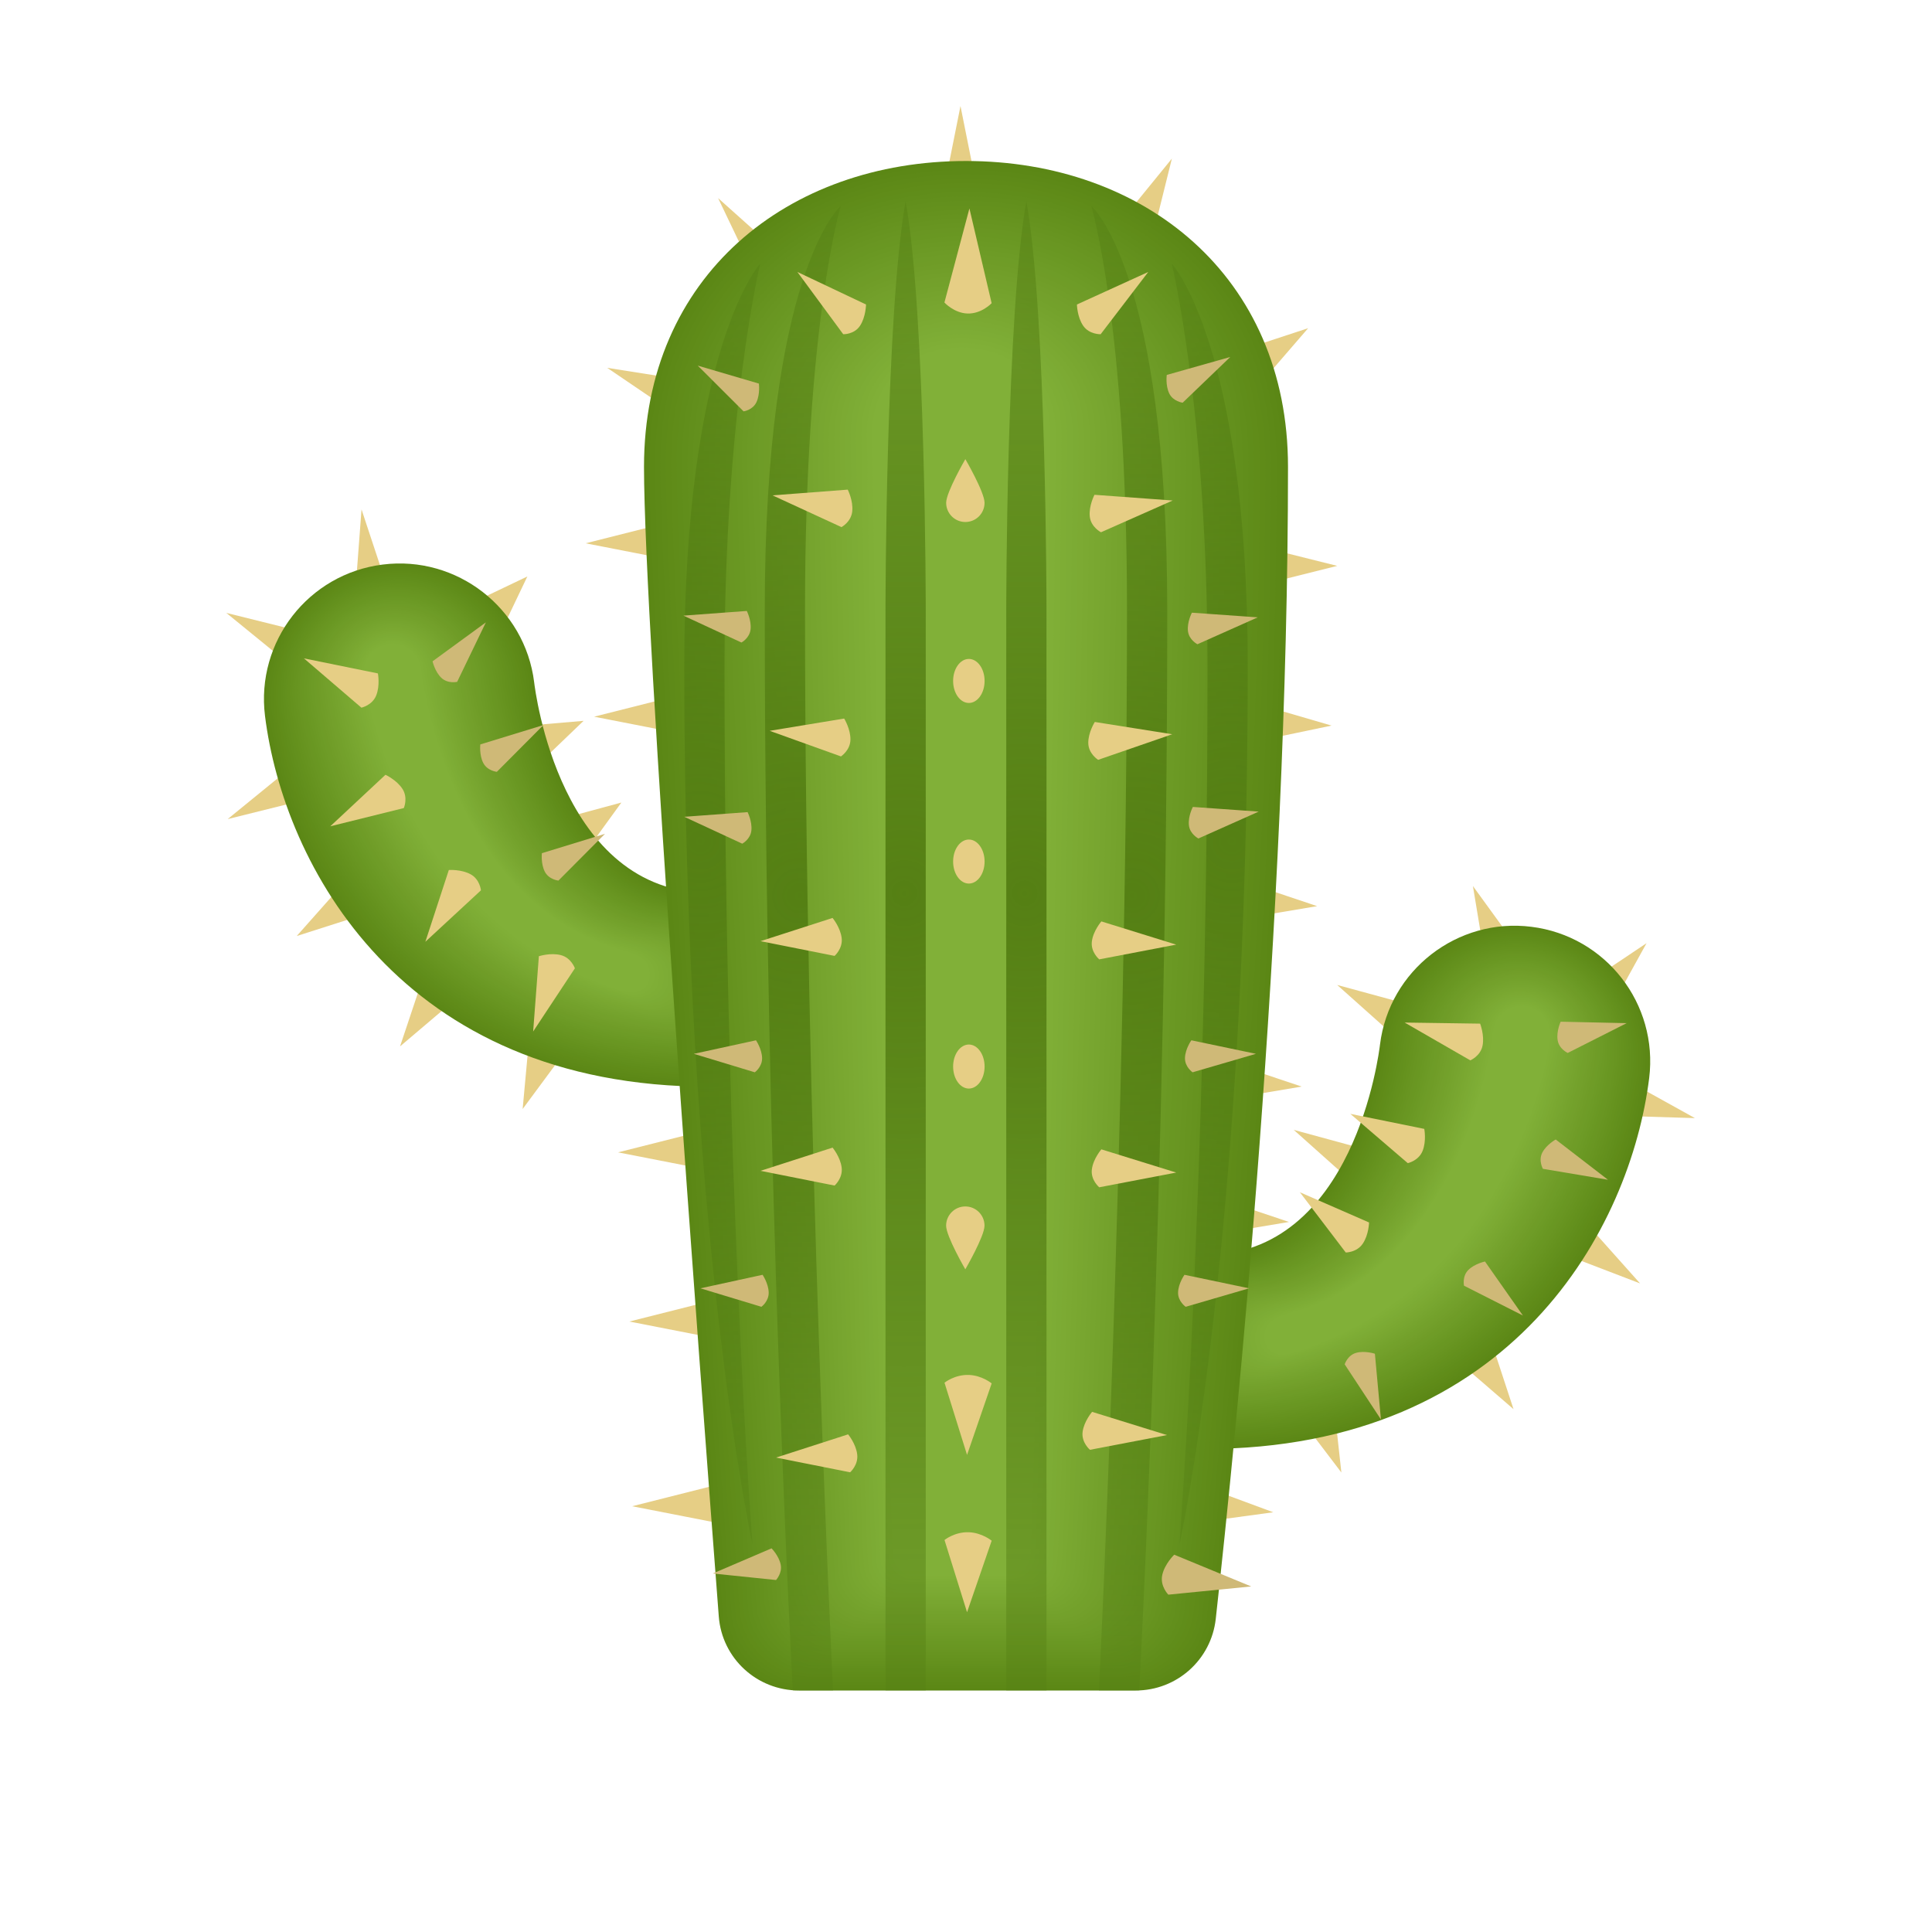 <svg xmlns="http://www.w3.org/2000/svg" viewBox="0 0 48 48"><polygon fill="#e6ce85" points="19.818,9.055 17.841,4.922 21.256,7.977"/><polygon fill="#e6ce85" points="7.335,16.623 5.622,15.227 7.766,15.76"/><polygon fill="#e6ce85" points="8.793,15.172 8.982,12.656 9.775,15.051"/><polygon fill="#e6ce85" points="22.965,7.127 23.863,2.634 24.762,7.127"/><polygon fill="#e6ce85" points="26.513,7.134 29.115,3.941 28.122,7.937"/><polygon fill="#e6ce85" points="29.305,9.204 32.5,8.154 30.302,10.699"/><polygon fill="#e6ce85" points="18.494,11.452 15.086,9.139 19.154,9.779"/><polygon fill="#e6ce85" points="18.592,14.287 14.55,13.498 18.543,12.49"/><polygon fill="#e6ce85" points="18.802,18.596 14.76,17.806 18.753,16.798"/><polygon fill="#e6ce85" points="19.398,29.42 15.355,28.63 19.348,27.622"/><polygon fill="#e6ce85" points="19.678,33.623 15.636,32.833 19.628,31.826"/><polygon fill="#e6ce85" points="19.748,38.212 15.706,37.422 19.698,36.414"/><polygon fill="#e6ce85" points="7.615,19.863 5.657,20.35 7.221,19.075"/><polygon fill="#e6ce85" points="9.241,22.658 7.372,23.255 8.657,21.807"/><polygon fill="#e6ce85" points="11.518,24.657 9.939,25.997 10.59,24.049"/><polygon fill="#e6ce85" points="14.216,25.888 12.985,27.553 13.173,25.508"/><polygon fill="#e6ce85" points="29.628,13.161 33.223,14.059 29.628,14.958"/><polygon fill="#e6ce85" points="11.186,15.237 13.102,14.322 12.187,16.238"/><polygon fill="#e6ce85" points="12.384,18.09 14.499,17.909 12.968,19.379"/><polygon fill="#e6ce85" points="13.388,20.493 15.438,19.939 14.192,21.658"/><polygon fill="#e6ce85" points="39.2,24.576 40.908,23.433 39.914,25.231"/><polygon fill="#e6ce85" points="40.016,26.618 42.11,27.779 39.716,27.707"/><polygon fill="#e6ce85" points="29.525,16.989 33.082,18.027 29.455,18.785"/><polygon fill="#e6ce85" points="29.211,21.334 32.724,22.513 29.07,23.126"/><polygon fill="#e6ce85" points="28.826,25.818 32.339,26.996 28.685,27.61"/><polygon fill="#e6ce85" points="28.511,29.181 32.024,30.359 28.37,30.972"/><polygon fill="#e6ce85" points="29.553,36.801 31.634,37.572 29.435,37.871"/><polygon fill="#e6ce85" points="39.154,30.101 40.747,31.886 38.514,31.03"/><polygon fill="#e6ce85" points="36.937,24.076 36.594,22.013 37.822,23.705"/><polygon fill="#e6ce85" points="35.002,26.06 33.222,24.471 35.525,25.098"/><polygon fill="#e6ce85" points="33.693,29.456 32.142,28.071 34.149,28.618"/><polygon fill="#e6ce85" points="36.991,33.147 37.603,35.01 36.12,33.729"/><polygon fill="#e6ce85" points="33.113,34.635 33.326,36.584 32.14,35.023"/><path fill="#5b8715" d="M29.927,35.999c-1.862,0-3.37-0.064-3.37-1.926c0-1.862,1.508-2.889,3.37-2.889 c3.723,0,4.335-5.038,4.359-5.234c0.229-1.847,1.924-3.156,3.761-2.924c1.847,0.229,3.156,1.914,2.926,3.761 C40.513,30.474,37.611,35.999,29.927,35.999z"/><path fill="#5c8816" d="M29.98,35.943c-1.827,0.003-3.307-0.062-3.307-1.89s1.48-2.826,3.307-2.835 c3.737-0.017,4.35-5.083,4.374-5.276c0.225-1.812,1.888-3.097,3.691-2.87c1.812,0.225,3.097,1.878,2.871,3.691 C40.464,30.381,37.607,35.904,29.98,35.943z"/><path fill="#5d8917" d="M30.032,35.886c-1.792,0.012-3.244-0.061-3.244-1.854s1.452-2.764,3.244-2.78 c3.751-0.035,4.365-5.128,4.388-5.317c0.221-1.778,1.852-3.038,3.62-2.815c1.778,0.221,3.038,1.842,2.817,3.62 C40.414,30.288,37.602,35.835,30.032,35.886z"/><path fill="#5e8a18" d="M30.084,35.829c-1.756,0.018-3.181-0.06-3.181-1.818c0-1.758,1.424-2.702,3.181-2.726 c3.765-0.052,4.38-5.174,4.402-5.359c0.216-1.743,1.816-2.979,3.55-2.76c1.743,0.216,2.979,1.807,2.762,3.55 C40.364,30.196,37.598,35.753,30.084,35.829z"/><path fill="#5f8b18" d="M30.137,35.772c-1.721,0.024-3.117-0.059-3.117-1.781c0-1.723,1.397-2.64,3.117-2.672 c3.78-0.07,4.395-5.219,4.417-5.401c0.212-1.708,1.78-2.92,3.479-2.705c1.708,0.212,2.92,1.771,2.707,3.479 C40.314,30.103,37.594,35.67,30.137,35.772z"/><path fill="#608c19" d="M30.189,35.716c-1.685,0.029-3.054-0.058-3.054-1.745c0-1.688,1.369-2.579,3.054-2.618 c3.794-0.087,4.41-5.264,4.431-5.442c0.208-1.674,1.744-2.861,3.409-2.65c1.674,0.208,2.861,1.735,2.652,3.409 C40.264,30.01,37.59,35.588,30.189,35.716z"/><path fill="#608d1a" d="M30.242,35.659c-1.65,0.035-2.991-0.056-2.991-1.709s1.341-2.518,2.991-2.564 c3.809-0.105,4.424-5.309,4.446-5.484c0.203-1.639,1.707-2.801,3.338-2.595c1.639,0.203,2.801,1.699,2.597,3.338 C40.214,29.917,37.586,35.505,30.242,35.659z"/><path fill="#618e1b" d="M30.294,35.602c-1.615,0.04-2.928-0.055-2.928-1.673s1.313-2.458,2.928-2.51 c3.824-0.123,4.439-5.355,4.46-5.525c0.199-1.604,1.671-2.742,3.268-2.541c1.604,0.199,2.742,1.663,2.542,3.268 C40.164,29.824,37.582,35.422,30.294,35.602z"/><path fill="#628f1c" d="M30.347,35.545c-1.579,0.045-2.865-0.054-2.865-1.637c0-1.583,1.286-2.397,2.865-2.455 c3.839-0.142,4.454-5.4,4.475-5.567c0.195-1.57,1.635-2.683,3.197-2.486c1.57,0.195,2.683,1.627,2.487,3.197 C40.114,29.731,37.578,35.338,30.347,35.545z"/><path fill="#63901d" d="M30.399,35.488c-1.544,0.05-2.802-0.053-2.802-1.601c0-1.548,1.258-2.337,2.802-2.401 c3.854-0.16,4.469-5.445,4.489-5.608c0.191-1.535,1.599-2.624,3.127-2.431c1.535,0.191,2.624,1.591,2.433,3.127 C40.065,29.638,37.575,35.255,30.399,35.488z"/><path fill="#64911d" d="M30.451,35.432c-1.508,0.055-2.738-0.052-2.738-1.565s1.23-2.277,2.738-2.347 c3.869-0.179,4.484-5.49,4.504-5.65c0.186-1.501,1.563-2.565,3.056-2.376c1.501,0.186,2.565,1.555,2.378,3.056 C40.015,29.546,37.571,35.171,30.451,35.432z"/><path fill="#65921e" d="M30.504,35.375c-1.473,0.06-2.675-0.05-2.675-1.529c0-1.478,1.203-2.218,2.675-2.293 c3.884-0.198,4.499-5.535,4.518-5.691c0.182-1.466,1.527-2.506,2.986-2.321c1.466,0.182,2.505,1.52,2.323,2.986 C39.965,29.453,37.568,35.087,30.504,35.375z"/><path fill="#66931f" d="M30.556,35.318c-1.437,0.065-2.612-0.049-2.612-1.493c0-1.443,1.175-2.159,2.612-2.239 c3.9-0.217,4.514-5.581,4.532-5.733c0.178-1.431,1.491-2.446,2.915-2.266c1.431,0.178,2.446,1.484,2.268,2.915 C39.915,29.36,37.565,35.003,30.556,35.318z"/><path fill="#679420" d="M30.609,35.261c-1.402,0.069-2.549-0.048-2.549-1.456s1.147-2.1,2.549-2.185 c3.915-0.236,4.529-5.626,4.547-5.774c0.173-1.397,1.455-2.387,2.844-2.212c1.397,0.173,2.387,1.448,2.213,2.844 C39.865,29.267,37.562,34.918,30.609,35.261z"/><path fill="#689521" d="M30.661,35.205c-1.366,0.073-2.486-0.047-2.486-1.42s1.12-2.042,2.486-2.131 c3.931-0.256,4.544-5.671,4.561-5.816c0.169-1.362,1.419-2.328,2.774-2.157c1.362,0.169,2.328,1.412,2.158,2.774 C39.815,29.174,37.559,34.833,30.661,35.205z"/><path fill="#699622" d="M30.714,35.148c-1.331,0.078-2.422-0.046-2.422-1.384c0-1.339,1.092-1.983,2.422-2.076 c3.947-0.276,4.558-5.716,4.576-5.858c0.165-1.328,1.383-2.269,2.703-2.102c1.327,0.165,2.269,1.376,2.103,2.703 C39.765,29.081,37.556,34.748,30.714,35.148z"/><path fill="#699722" d="M30.766,35.091c-1.295,0.082-2.359-0.044-2.359-1.348s1.064-1.925,2.359-2.022 c3.962-0.297,4.573-5.762,4.59-5.899c0.16-1.293,1.347-2.21,2.633-2.047c1.293,0.16,2.21,1.34,2.049,2.633 C39.715,28.988,37.553,34.663,30.766,35.091z"/><path fill="#6a9823" d="M30.818,35.034c-1.26,0.086-2.296-0.043-2.296-1.312c0-1.269,1.037-1.868,2.296-1.968 c3.978-0.317,4.588-5.807,4.605-5.941c0.156-1.258,1.311-2.15,2.562-1.992c1.258,0.156,2.15,1.304,1.994,2.562 C39.666,28.895,37.55,34.577,30.818,35.034z"/><path fill="#6b9924" d="M30.871,34.977c-1.224,0.089-2.233-0.042-2.233-1.276s1.009-1.81,2.233-1.914 c3.994-0.338,4.603-5.852,4.619-5.982c0.152-1.224,1.275-2.091,2.492-1.938c1.224,0.152,2.091,1.268,1.939,2.492 C39.616,28.803,37.548,34.49,30.871,34.977z"/><path fill="#6c9a25" d="M30.923,34.921c-1.188,0.093-2.17-0.041-2.17-1.24c0-1.199,0.981-1.753,2.17-1.86 c4.01-0.36,4.618-5.897,4.634-6.024c0.148-1.189,1.239-2.032,2.421-1.883c1.189,0.148,2.032,1.232,1.884,2.421 C39.566,28.71,37.545,34.403,30.923,34.921z"/><path fill="#6d9b26" d="M30.976,34.864c-1.153,0.096-2.107-0.04-2.107-1.204c0-1.164,0.954-1.696,2.107-1.806 c4.026-0.382,4.633-5.942,4.648-6.065c0.143-1.154,1.203-1.973,2.351-1.828c1.154,0.143,1.973,1.197,1.829,2.351 C39.516,28.617,37.543,34.316,30.976,34.864z"/><path fill="#6e9c27" d="M31.028,34.807c-1.117,0.099-2.043-0.039-2.043-1.168s0.926-1.64,2.043-1.751 c4.042-0.405,4.648-5.988,4.662-6.107c0.139-1.12,1.166-1.914,2.28-1.773c1.12,0.139,1.914,1.161,1.774,2.28 C39.466,28.524,37.541,34.228,31.028,34.807z"/><path fill="#6f9c27" d="M31.081,34.75c-1.082,0.102-1.98-0.037-1.98-1.132s0.898-1.583,1.98-1.697 c4.058-0.428,4.663-6.033,4.677-6.148c0.135-1.085,1.13-1.855,2.21-1.718c1.085,0.135,1.855,1.125,1.719,2.21 C39.416,28.431,37.538,34.139,31.081,34.75z"/><path fill="#709d28" d="M31.133,34.694c-1.046,0.105-1.917-0.036-1.917-1.095c0-1.059,0.871-1.527,1.917-1.643 c4.074-0.451,4.678-6.078,4.691-6.19c0.13-1.051,1.094-1.795,2.139-1.663c1.051,0.13,1.795,1.089,1.664,2.139 C39.366,28.338,37.536,34.049,31.133,34.694z"/><path fill="#719e29" d="M31.185,34.637c-1.011,0.108-1.854-0.035-1.854-1.059s0.843-1.471,1.854-1.589 c4.09-0.476,4.693-6.123,4.706-6.231c0.126-1.016,1.058-1.736,2.069-1.609c1.016,0.126,1.736,1.053,1.61,2.069 C39.317,28.245,37.534,33.959,31.185,34.637z"/><path fill="#729f2a" d="M31.238,34.58c-0.975,0.11-1.791-0.034-1.791-1.023s0.815-1.416,1.791-1.535 c4.106-0.501,4.707-6.169,4.72-6.273c0.122-0.981,1.022-1.677,1.998-1.554c0.981,0.122,1.677,1.017,1.555,1.998 C39.267,28.153,37.532,33.868,31.238,34.58z"/><path fill="#73a02b" d="M31.29,34.523c-0.94,0.113-1.727-0.033-1.727-0.987c0-0.955,0.788-1.361,1.727-1.481 c4.122-0.527,4.722-6.214,4.735-6.314c0.117-0.947,0.986-1.618,1.928-1.499c0.947,0.117,1.618,0.981,1.5,1.928 C39.217,28.06,37.53,33.776,31.29,34.523z"/><path fill="#73a12b" d="M31.343,34.466c-0.904,0.115-1.664-0.031-1.664-0.951c0-0.92,0.76-1.305,1.664-1.426 c4.138-0.554,4.737-6.259,4.749-6.356c0.113-0.912,0.95-1.559,1.857-1.444c0.912,0.113,1.559,0.945,1.445,1.857 C39.167,27.967,37.528,33.683,31.343,34.466z"/><path fill="#74a22c" d="M31.395,34.41c-0.869,0.116-1.601-0.03-1.601-0.915c0-0.885,0.732-1.251,1.601-1.372 c4.153-0.581,4.752-6.304,4.764-6.398c0.109-0.877,0.914-1.5,1.787-1.389c0.877,0.109,1.5,0.909,1.39,1.787 C39.117,27.874,37.525,33.589,31.395,34.41z"/><path fill="#75a32d" d="M31.448,34.353c-0.833,0.118-1.538-0.029-1.538-0.879s0.704-1.196,1.538-1.318 c4.169-0.611,4.767-6.349,4.778-6.439c0.105-0.843,0.878-1.44,1.716-1.334c0.843,0.105,1.44,0.874,1.335,1.716 C39.067,27.781,37.523,33.493,31.448,34.353z"/><path fill="#76a42e" d="M31.5,34.296c-0.798,0.119-1.475-0.028-1.475-0.843s0.676-1.142,1.475-1.264 c4.184-0.641,4.782-6.395,4.792-6.481c0.1-0.808,0.842-1.381,1.646-1.28c0.808,0.1,1.381,0.838,1.28,1.646 C39.017,27.688,37.52,33.396,31.5,34.296z"/><path fill="#77a52f" d="M31.552,34.239c-0.762,0.12-1.412-0.027-1.412-0.807c0-0.78,0.648-1.088,1.412-1.21 c4.199-0.673,4.797-6.44,4.807-6.522c0.096-0.774,0.806-1.322,1.575-1.225c0.774,0.096,1.322,0.802,1.226,1.575 C38.967,27.595,37.517,33.297,31.552,34.239z"/><path fill="#78a630" d="M31.605,34.183c-0.727,0.121-1.348-0.025-1.348-0.77c0-0.745,0.62-1.034,1.348-1.156 c4.214-0.706,4.812-6.485,4.821-6.564c0.092-0.739,0.77-1.263,1.505-1.17c0.739,0.092,1.263,0.766,1.171,1.505 C38.918,27.502,37.514,33.197,31.605,34.183z"/><path fill="#79a730" d="M31.657,34.126c-0.692,0.122-1.285-0.024-1.285-0.734s0.592-0.98,1.285-1.102 c4.228-0.742,4.827-6.53,4.836-6.605c0.087-0.704,0.734-1.204,1.434-1.115c0.704,0.087,1.204,0.73,1.116,1.434 C38.868,27.41,37.51,33.094,31.657,34.126z"/><path fill="#7aa831" d="M31.71,34.069c-0.656,0.122-1.222-0.023-1.222-0.698c0-0.675,0.564-0.927,1.222-1.047 c4.242-0.779,4.841-6.576,4.85-6.647c0.083-0.67,0.698-1.144,1.364-1.06c0.67,0.083,1.144,0.694,1.061,1.364 C38.818,27.317,37.506,32.988,31.71,34.069z"/><path fill="#7ba932" d="M31.762,34.012c-0.621,0.123-1.159-0.022-1.159-0.662c0-0.64,0.536-0.873,1.159-0.993 c4.255-0.819,4.856-6.621,4.865-6.688c0.079-0.635,0.661-1.085,1.293-1.005c0.635,0.079,1.085,0.658,1.006,1.293 C38.768,27.224,37.501,32.88,31.762,34.012z"/><path fill="#7caa33" d="M31.815,33.955c-0.586,0.122-1.096-0.021-1.096-0.626s0.508-0.82,1.096-0.939 c4.268-0.862,4.871-6.666,4.879-6.73c0.075-0.6,0.625-1.026,1.223-0.951c0.6,0.075,1.026,0.622,0.951,1.223 C38.718,27.131,37.495,32.768,31.815,33.955z"/><path fill="#7cab34" d="M31.867,33.899c-0.551,0.122-1.032-0.019-1.032-0.59s0.479-0.767,1.032-0.885 c4.279-0.909,4.886-6.711,4.894-6.771c0.07-0.566,0.589-0.967,1.152-0.896c0.566,0.07,0.967,0.586,0.896,1.152 C38.668,27.038,37.488,32.652,31.867,33.899z"/><path fill="#7dac35" d="M31.919,33.842c-0.516,0.122-0.969-0.018-0.969-0.554c0-0.536,0.451-0.715,0.969-0.831 c4.289-0.96,4.901-6.757,4.908-6.813c0.066-0.531,0.553-0.908,1.082-0.841c0.531,0.066,0.908,0.551,0.842,1.082 C38.618,26.945,37.48,32.532,31.919,33.842z"/><path fill="#7ead35" d="M31.972,33.785c-0.481,0.121-0.906-0.017-0.906-0.518c0-0.501,0.422-0.662,0.906-0.777 c4.298-1.015,4.916-6.802,4.922-6.855c0.062-0.497,0.517-0.849,1.011-0.786c0.497,0.062,0.849,0.515,0.787,1.011 C38.568,26.852,37.469,32.405,31.972,33.785z"/><path fill="#7fae36" d="M32.024,33.728c-0.447,0.12-0.843-0.016-0.843-0.482c0-0.466,0.394-0.61,0.843-0.722 c4.305-1.077,4.931-6.847,4.937-6.896c0.057-0.462,0.481-0.789,0.941-0.731c0.462,0.057,0.789,0.479,0.732,0.941 C38.519,26.76,37.456,32.272,32.024,33.728z"/><path fill="#80af37" d="M32.077,33.672c-0.412,0.118-0.78-0.015-0.78-0.446s0.365-0.558,0.78-0.668 c4.309-1.146,4.946-6.892,4.951-6.938c0.053-0.427,0.445-0.73,0.87-0.677c0.427,0.053,0.73,0.443,0.677,0.87 C38.469,26.667,37.44,32.131,32.077,33.672z"/><path fill="#81b038" d="M32.129,33.615c-0.378,0.117-0.716-0.014-0.716-0.409s0.336-0.506,0.716-0.614 c4.309-1.225,4.961-6.937,4.966-6.979c0.049-0.393,0.409-0.671,0.8-0.622c0.393,0.049,0.671,0.407,0.622,0.8 C38.419,26.574,37.419,31.98,32.129,33.615z"/><path fill="#5b8715" d="M17.63,26.999c1.862,0,3.37-0.064,3.37-1.926s-1.508-2.889-3.37-2.889 c-3.723,0-4.335-5.038-4.359-5.234c-0.229-1.847-1.924-3.156-3.761-2.924c-1.847,0.229-3.156,1.914-2.926,3.761 C7.044,21.474,9.946,26.999,17.63,26.999z"/><path fill="#5c8816" d="M17.577,26.943c1.827,0.003,3.307-0.062,3.307-1.89c0-1.827-1.48-2.826-3.307-2.835 c-3.737-0.017-4.35-5.083-4.374-5.276c-0.225-1.812-1.888-3.097-3.691-2.87c-1.812,0.225-3.097,1.878-2.871,3.691 C7.093,21.381,9.95,26.904,17.577,26.943z"/><path fill="#5d8917" d="M17.525,26.886c1.792,0.012,3.244-0.061,3.244-1.854s-1.452-2.764-3.244-2.78 c-3.751-0.035-4.365-5.128-4.388-5.317c-0.221-1.778-1.852-3.038-3.62-2.815C7.739,14.34,6.479,15.962,6.7,17.74 C7.143,21.288,9.955,26.835,17.525,26.886z"/><path fill="#5e8a18" d="M17.473,26.829c1.756,0.018,3.181-0.06,3.181-1.818c0-1.758-1.424-2.702-3.181-2.726 c-3.765-0.052-4.38-5.174-4.402-5.359c-0.216-1.743-1.816-2.979-3.55-2.76c-1.743,0.216-2.979,1.807-2.762,3.55 C7.193,21.196,9.959,26.753,17.473,26.829z"/><path fill="#5f8b18" d="M17.42,26.772c1.721,0.024,3.117-0.059,3.117-1.781s-1.397-2.64-3.117-2.672 c-3.78-0.07-4.395-5.219-4.417-5.401c-0.212-1.708-1.78-2.92-3.479-2.705c-1.708,0.212-2.92,1.771-2.707,3.479 C7.243,21.103,9.963,26.67,17.42,26.772z"/><path fill="#608c19" d="M17.368,26.716c1.685,0.029,3.054-0.058,3.054-1.745c0-1.688-1.369-2.579-3.054-2.618 c-3.794-0.087-4.41-5.264-4.431-5.442c-0.208-1.674-1.744-2.861-3.409-2.65c-1.674,0.208-2.861,1.735-2.652,3.409 C7.293,21.01,9.967,26.588,17.368,26.716z"/><path fill="#608d1a" d="M17.315,26.659c1.65,0.035,2.991-0.056,2.991-1.709s-1.341-2.518-2.991-2.564 c-3.809-0.105-4.424-5.309-4.446-5.484c-0.203-1.639-1.707-2.801-3.338-2.595c-1.639,0.203-2.801,1.699-2.597,3.338 C7.343,20.917,9.971,26.505,17.315,26.659z"/><path fill="#618e1b" d="M17.263,26.602c1.615,0.04,2.928-0.055,2.928-1.673s-1.313-2.458-2.928-2.51 c-3.824-0.123-4.439-5.355-4.46-5.525c-0.199-1.604-1.671-2.742-3.268-2.541c-1.604,0.199-2.742,1.663-2.542,3.268 C7.393,20.824,9.975,26.422,17.263,26.602z"/><path fill="#628f1c" d="M17.21,26.545c1.579,0.045,2.865-0.054,2.865-1.637s-1.286-2.397-2.865-2.455 c-3.839-0.142-4.454-5.4-4.475-5.567c-0.195-1.57-1.635-2.683-3.197-2.486c-1.57,0.195-2.683,1.627-2.487,3.197 C7.443,20.731,9.979,26.338,17.21,26.545z"/><path fill="#63901d" d="M17.158,26.488c1.544,0.05,2.802-0.053,2.802-1.601c0-1.548-1.258-2.337-2.802-2.401 c-3.854-0.16-4.469-5.445-4.489-5.608c-0.191-1.535-1.599-2.624-3.127-2.431c-1.535,0.191-2.624,1.591-2.433,3.127 C7.492,20.638,9.982,26.255,17.158,26.488z"/><path fill="#64911d" d="M17.106,26.432c1.508,0.055,2.738-0.052,2.738-1.565s-1.23-2.277-2.738-2.347 c-3.869-0.179-4.484-5.49-4.504-5.65c-0.186-1.501-1.563-2.565-3.056-2.376c-1.501,0.186-2.565,1.555-2.378,3.056 C7.542,20.546,9.986,26.171,17.106,26.432z"/><path fill="#65921e" d="M17.053,26.375c1.473,0.06,2.675-0.05,2.675-1.529c0-1.478-1.203-2.218-2.675-2.293 c-3.884-0.198-4.499-5.535-4.518-5.691c-0.182-1.466-1.527-2.505-2.986-2.321c-1.466,0.182-2.505,1.52-2.323,2.986 C7.592,20.453,9.989,26.087,17.053,26.375z"/><path fill="#66931f" d="M17.001,26.318c1.437,0.065,2.612-0.049,2.612-1.493c0-1.443-1.175-2.159-2.612-2.239 c-3.9-0.217-4.514-5.581-4.532-5.733c-0.178-1.431-1.491-2.446-2.915-2.266c-1.431,0.178-2.446,1.484-2.268,2.915 C7.642,20.36,9.992,26.003,17.001,26.318z"/><path fill="#679420" d="M16.948,26.261c1.402,0.069,2.549-0.048,2.549-1.456s-1.147-2.1-2.549-2.185 c-3.915-0.236-4.529-5.626-4.547-5.774c-0.173-1.397-1.455-2.387-2.844-2.212c-1.397,0.173-2.387,1.448-2.213,2.844 C7.692,20.267,9.995,25.918,16.948,26.261z"/><path fill="#689521" d="M16.896,26.205c1.366,0.073,2.486-0.047,2.486-1.42s-1.12-2.042-2.486-2.131 c-3.931-0.256-4.544-5.671-4.561-5.816c-0.169-1.362-1.419-2.328-2.774-2.157c-1.362,0.169-2.328,1.412-2.158,2.774 C7.742,20.174,9.998,25.833,16.896,26.205z"/><path fill="#699622" d="M16.843,26.148c1.331,0.078,2.422-0.046,2.422-1.384c0-1.339-1.092-1.983-2.422-2.076 c-3.947-0.276-4.558-5.716-4.576-5.858c-0.165-1.328-1.383-2.269-2.703-2.102c-1.328,0.165-2.269,1.376-2.103,2.703 C7.792,20.081,10.001,25.748,16.843,26.148z"/><path fill="#699722" d="M16.791,26.091c1.295,0.082,2.359-0.044,2.359-1.348s-1.064-1.925-2.359-2.022 c-3.962-0.297-4.573-5.762-4.59-5.899c-0.16-1.293-1.347-2.21-2.633-2.047c-1.293,0.16-2.21,1.34-2.049,2.633 C7.842,19.988,10.004,25.663,16.791,26.091z"/><path fill="#6a9823" d="M16.739,26.034c1.26,0.086,2.296-0.043,2.296-1.312s-1.037-1.868-2.296-1.968 c-3.978-0.317-4.588-5.807-4.605-5.941c-0.156-1.258-1.311-2.15-2.562-1.992c-1.258,0.156-2.15,1.304-1.994,2.562 C7.891,19.895,10.007,25.577,16.739,26.034z"/><path fill="#6b9924" d="M16.686,25.977c1.224,0.089,2.233-0.042,2.233-1.276c0-1.234-1.009-1.81-2.233-1.914 c-3.994-0.338-4.603-5.852-4.619-5.982c-0.152-1.224-1.275-2.091-2.492-1.938c-1.224,0.152-2.091,1.268-1.939,2.492 C7.941,19.803,10.009,25.49,16.686,25.977z"/><path fill="#6c9a25" d="M16.634,25.921c1.188,0.093,2.17-0.041,2.17-1.24s-0.981-1.753-2.17-1.86 c-4.01-0.36-4.618-5.897-4.634-6.024c-0.148-1.189-1.239-2.032-2.421-1.883c-1.189,0.148-2.032,1.232-1.884,2.421 C7.991,19.71,10.012,25.403,16.634,25.921z"/><path fill="#6d9b26" d="M16.581,25.864c1.153,0.096,2.107-0.04,2.107-1.204s-0.954-1.696-2.107-1.806 c-4.026-0.382-4.633-5.942-4.648-6.065c-0.143-1.154-1.203-1.973-2.351-1.828c-1.154,0.143-1.973,1.197-1.829,2.351 C8.041,19.617,10.014,25.316,16.581,25.864z"/><path fill="#6e9c27" d="M16.529,25.807c1.117,0.099,2.043-0.039,2.043-1.168c0-1.129-0.926-1.64-2.043-1.751 c-4.042-0.405-4.648-5.988-4.662-6.107c-0.139-1.12-1.166-1.914-2.28-1.773c-1.12,0.139-1.914,1.161-1.774,2.28 C8.091,19.524,10.016,25.228,16.529,25.807z"/><path fill="#6f9c27" d="M16.476,25.75c1.082,0.102,1.98-0.037,1.98-1.132c0-1.094-0.898-1.583-1.98-1.697 c-4.058-0.428-4.663-6.033-4.677-6.148c-0.135-1.085-1.13-1.855-2.21-1.718c-1.085,0.135-1.855,1.125-1.719,2.21 C8.141,19.431,10.019,25.139,16.476,25.75z"/><path fill="#709d28" d="M16.424,25.694c1.046,0.105,1.917-0.036,1.917-1.095s-0.871-1.527-1.917-1.643 c-4.074-0.451-4.678-6.078-4.691-6.19c-0.13-1.051-1.094-1.795-2.139-1.663c-1.051,0.13-1.795,1.089-1.664,2.139 C8.191,19.338,10.021,25.049,16.424,25.694z"/><path fill="#719e29" d="M16.372,25.637c1.011,0.108,1.854-0.035,1.854-1.059c0-1.024-0.843-1.471-1.854-1.589 c-4.09-0.476-4.693-6.123-4.706-6.231c-0.126-1.016-1.058-1.736-2.069-1.609c-1.016,0.126-1.736,1.053-1.61,2.069 C8.24,19.245,10.023,24.959,16.372,25.637z"/><path fill="#729f2a" d="M16.319,25.58c0.975,0.11,1.791-0.034,1.791-1.023c0-0.989-0.815-1.416-1.791-1.535 c-4.106-0.501-4.707-6.169-4.72-6.273c-0.122-0.981-1.022-1.677-1.998-1.554c-0.981,0.122-1.677,1.017-1.555,1.998 C8.29,19.153,10.025,24.868,16.319,25.58z"/><path fill="#73a02b" d="M16.267,25.523c0.94,0.113,1.727-0.033,1.727-0.987c0-0.955-0.788-1.361-1.727-1.481 c-4.122-0.527-4.722-6.214-4.735-6.314c-0.117-0.947-0.986-1.618-1.928-1.499c-0.947,0.117-1.618,0.981-1.5,1.928 C8.34,19.06,10.027,24.776,16.267,25.523z"/><path fill="#73a12b" d="M16.214,25.466c0.904,0.115,1.664-0.031,1.664-0.951s-0.76-1.305-1.664-1.426 c-4.138-0.554-4.737-6.259-4.749-6.356c-0.113-0.912-0.95-1.559-1.857-1.444c-0.912,0.113-1.559,0.945-1.445,1.857 C8.39,18.967,10.029,24.683,16.214,25.466z"/><path fill="#74a22c" d="M16.162,25.41c0.869,0.116,1.601-0.03,1.601-0.915c0-0.885-0.732-1.251-1.601-1.372 c-4.153-0.582-4.752-6.304-4.764-6.398c-0.109-0.877-0.914-1.5-1.787-1.389c-0.877,0.109-1.5,0.909-1.39,1.787 C8.44,18.874,10.032,24.589,16.162,25.41z"/><path fill="#75a32d" d="M16.109,25.353c0.833,0.118,1.538-0.029,1.538-0.879s-0.704-1.196-1.538-1.318 c-4.169-0.611-4.767-6.349-4.778-6.439c-0.105-0.843-0.878-1.44-1.716-1.334c-0.843,0.105-1.44,0.874-1.335,1.716 C8.49,18.781,10.034,24.493,16.109,25.353z"/><path fill="#76a42e" d="M16.057,25.296c0.798,0.119,1.475-0.028,1.475-0.843c0-0.815-0.676-1.142-1.475-1.264 c-4.184-0.641-4.782-6.395-4.792-6.481c-0.1-0.808-0.842-1.381-1.646-1.28c-0.808,0.1-1.381,0.838-1.28,1.646 C8.54,18.688,10.037,24.396,16.057,25.296z"/><path fill="#77a52f" d="M16.005,25.239c0.762,0.12,1.412-0.027,1.412-0.807s-0.648-1.088-1.412-1.21 c-4.199-0.673-4.797-6.44-4.807-6.522c-0.096-0.774-0.806-1.322-1.575-1.225c-0.774,0.096-1.322,0.802-1.226,1.575 C8.59,18.595,10.04,24.297,16.005,25.239z"/><path fill="#78a630" d="M15.952,25.183c0.727,0.121,1.348-0.025,1.348-0.77c0-0.745-0.62-1.034-1.348-1.156 c-4.214-0.706-4.812-6.485-4.821-6.564c-0.092-0.739-0.77-1.263-1.505-1.17c-0.739,0.092-1.263,0.766-1.171,1.505 C8.639,18.502,10.043,24.197,15.952,25.183z"/><path fill="#79a730" d="M15.9,25.126c0.692,0.122,1.285-0.024,1.285-0.734s-0.592-0.98-1.285-1.102 c-4.228-0.742-4.827-6.53-4.836-6.605c-0.087-0.704-0.734-1.204-1.434-1.115c-0.704,0.087-1.204,0.73-1.116,1.434 C8.689,18.41,10.047,24.094,15.9,25.126z"/><path fill="#7aa831" d="M15.847,25.069c0.656,0.122,1.222-0.023,1.222-0.698c0-0.675-0.564-0.927-1.222-1.047 c-4.242-0.779-4.841-6.576-4.85-6.647c-0.083-0.67-0.698-1.144-1.364-1.06c-0.67,0.083-1.144,0.694-1.061,1.364 C8.739,18.317,10.051,23.988,15.847,25.069z"/><path fill="#7ba932" d="M15.795,25.012c0.621,0.123,1.159-0.022,1.159-0.662s-0.536-0.873-1.159-0.993 c-4.255-0.819-4.856-6.621-4.865-6.688c-0.079-0.635-0.661-1.085-1.293-1.005c-0.635,0.079-1.085,0.658-1.006,1.293 C8.789,18.224,10.056,23.88,15.795,25.012z"/><path fill="#7caa33" d="M15.742,24.955c0.586,0.122,1.096-0.021,1.096-0.626s-0.508-0.82-1.096-0.939 c-4.268-0.862-4.871-6.666-4.879-6.73c-0.075-0.6-0.625-1.026-1.223-0.951c-0.6,0.075-1.026,0.622-0.951,1.223 C8.839,18.131,10.062,23.768,15.742,24.955z"/><path fill="#7cab34" d="M15.69,24.899c0.551,0.122,1.032-0.019,1.032-0.59s-0.479-0.767-1.032-0.885 c-4.279-0.909-4.886-6.711-4.894-6.771c-0.07-0.566-0.589-0.967-1.152-0.896c-0.566,0.07-0.967,0.586-0.896,1.152 C8.889,18.038,10.069,23.652,15.69,24.899z"/><path fill="#7dac35" d="M15.638,24.842c0.516,0.122,0.969-0.018,0.969-0.554c0-0.536-0.451-0.715-0.969-0.831 c-4.289-0.96-4.901-6.757-4.908-6.813c-0.066-0.531-0.553-0.908-1.082-0.841c-0.531,0.066-0.908,0.551-0.842,1.082 C8.939,17.945,10.077,23.532,15.638,24.842z"/><path fill="#7ead35" d="M15.585,24.785c0.481,0.121,0.906-0.017,0.906-0.518s-0.422-0.662-0.906-0.777 c-4.298-1.015-4.916-6.802-4.922-6.855c-0.062-0.497-0.517-0.849-1.011-0.786c-0.497,0.062-0.849,0.515-0.787,1.011 C8.989,17.852,10.088,23.405,15.585,24.785z"/><path fill="#7fae36" d="M15.533,24.728c0.447,0.12,0.843-0.016,0.843-0.482c0-0.466-0.394-0.61-0.843-0.722 c-4.305-1.077-4.931-6.847-4.937-6.896c-0.057-0.462-0.481-0.789-0.941-0.731c-0.462,0.057-0.789,0.479-0.732,0.941 C9.038,17.76,10.101,23.272,15.533,24.728z"/><path fill="#80af37" d="M15.48,24.672c0.412,0.118,0.78-0.015,0.78-0.446c0-0.431-0.365-0.558-0.78-0.668 c-4.309-1.146-4.946-6.892-4.951-6.938c-0.053-0.427-0.445-0.73-0.87-0.677c-0.427,0.053-0.73,0.443-0.677,0.87 C9.088,17.667,10.117,23.131,15.48,24.672z"/><path fill="#81b038" d="M15.428,24.615c0.378,0.117,0.716-0.014,0.716-0.409c0-0.396-0.336-0.506-0.716-0.614 c-4.309-1.225-4.961-6.937-4.966-6.979c-0.049-0.393-0.409-0.671-0.8-0.622c-0.393,0.049-0.671,0.407-0.622,0.8 C9.138,17.574,10.138,22.98,15.428,24.615z"/><g><path fill="#5b8715" d="M28.217,42c1.02,0,1.875-0.764,1.988-1.778C30.714,35.623,32,22.903,32,11.6C32,6.851,28.418,4,24,4 s-8,2.849-8,7.6c0,3.977,1.402,22.602,1.858,28.561C17.938,41.204,18.807,42,19.852,42L28.217,42z"/><path fill="#5c8816" d="M28.142,41.932c1.002,0,1.843-0.751,1.953-1.747c0.501-4.52,1.764-17.498,1.764-28.605 c0-4.667-3.52-7.469-7.862-7.469s-7.862,2.8-7.862,7.469c0,3.909,1.378,22.689,1.826,28.546c0.078,1.024,0.932,1.807,1.959,1.807 L28.142,41.932z"/><path fill="#5d8917" d="M28.066,41.864c0.985,0,1.811-0.738,1.919-1.716c0.492-4.44,1.734-17.676,1.734-28.589 c0-4.585-3.459-7.338-7.724-7.338s-7.724,2.751-7.724,7.338c0,3.84,1.353,22.777,1.794,28.531c0.077,1.006,0.916,1.775,1.925,1.775 L28.066,41.864z"/><path fill="#5e8a18" d="M27.991,41.797c0.967,0,1.778-0.725,1.885-1.686c0.483-4.361,1.703-17.854,1.703-28.573 c0-4.503-3.397-7.207-7.586-7.207s-7.586,2.702-7.586,7.207c0,3.772,1.329,22.864,1.762,28.515 c0.076,0.988,0.899,1.744,1.891,1.744L27.991,41.797z"/><path fill="#5f8b18" d="M27.915,41.729c0.949,0,1.746-0.711,1.851-1.655c0.475-4.282,1.672-18.033,1.672-28.556 c0-4.422-3.335-7.076-7.449-7.076s-7.449,2.653-7.449,7.076c0,3.703,1.305,22.951,1.73,28.5c0.074,0.97,0.883,1.712,1.856,1.712 L27.915,41.729z"/><path fill="#608c19" d="M27.84,41.661c0.932,0,1.714-0.698,1.816-1.625c0.466-4.203,1.641-18.211,1.641-28.54 c0-4.34-3.273-6.945-7.311-6.945s-7.311,2.604-7.311,6.945c0,3.635,1.281,23.039,1.698,28.485c0.073,0.953,0.867,1.68,1.822,1.68 L27.84,41.661z"/><path fill="#608d1a" d="M27.764,41.594c0.914,0,1.681-0.685,1.782-1.594c0.457-4.123,1.61-18.39,1.61-28.523 c0-4.258-3.212-6.814-7.173-6.814s-7.173,2.554-7.173,6.814c0,3.566,1.257,23.126,1.666,28.469c0.072,0.935,0.85,1.649,1.788,1.649 L27.764,41.594z"/><path fill="#618e1b" d="M27.689,41.526c0.897,0,1.649-0.672,1.748-1.563c0.448-4.044,1.579-18.568,1.579-28.507 c0-4.176-3.15-6.683-7.035-6.683s-7.035,2.505-7.035,6.683c0,3.498,1.233,23.213,1.634,28.454c0.07,0.917,0.834,1.617,1.753,1.617 L27.689,41.526z"/><path fill="#628f1c" d="M27.613,41.458c0.879,0,1.617-0.659,1.714-1.533c0.439-3.965,1.548-18.746,1.548-28.491 c0-4.094-3.088-6.552-6.897-6.552s-6.897,2.456-6.897,6.552c0,3.429,1.209,23.301,1.602,28.439 c0.069,0.899,0.818,1.585,1.719,1.585L27.613,41.458z"/><path fill="#63901d" d="M27.538,41.391c0.862,0,1.584-0.646,1.679-1.502c0.431-3.886,1.517-18.925,1.517-28.474 c0-4.012-3.026-6.421-6.759-6.421s-6.759,2.407-6.759,6.421c0,3.36,1.184,23.388,1.57,28.423c0.067,0.881,0.801,1.554,1.684,1.554 L27.538,41.391z"/><path fill="#64911d" d="M27.462,41.323c0.844,0,1.552-0.632,1.645-1.471c0.422-3.806,1.486-19.103,1.486-28.458 c0-3.931-2.965-6.29-6.621-6.29s-6.621,2.358-6.621,6.29c0,3.292,1.16,23.475,1.538,28.408c0.066,0.863,0.785,1.522,1.65,1.522 L27.462,41.323z"/><path fill="#65921e" d="M27.387,41.255c0.826,0,1.52-0.619,1.611-1.441c0.413-3.727,1.455-19.281,1.455-28.441 c0-3.849-2.903-6.159-6.484-6.159s-6.484,2.309-6.484,6.159c0,3.223,1.136,23.563,1.506,28.392c0.065,0.845,0.769,1.49,1.616,1.49 L27.387,41.255z"/><path fill="#66931f" d="M27.312,41.188c0.809,0,1.487-0.606,1.577-1.41c0.404-3.648,1.424-19.46,1.424-28.425 c0-3.767-2.841-6.028-6.346-6.028s-6.346,2.26-6.346,6.028c0,3.155,1.112,23.65,1.474,28.377c0.063,0.827,0.752,1.459,1.581,1.459 L27.312,41.188z"/><path fill="#679420" d="M27.236,41.12c0.791,0,1.455-0.593,1.542-1.379c0.396-3.569,1.393-19.638,1.393-28.409 c0-3.685-2.78-5.897-6.208-5.897s-6.208,2.211-6.208,5.897c0,3.086,1.088,23.737,1.442,28.362c0.062,0.809,0.736,1.427,1.547,1.427 L27.236,41.12z"/><path fill="#689521" d="M27.161,41.052c0.774,0,1.423-0.58,1.508-1.349c0.387-3.489,1.362-19.817,1.362-28.392 c0-3.603-2.718-5.766-6.07-5.766s-6.07,2.162-6.07,5.766c0,3.018,1.064,23.825,1.41,28.346c0.061,0.791,0.72,1.395,1.513,1.395 L27.161,41.052z"/><path fill="#699622" d="M27.085,40.984c0.756,0,1.39-0.567,1.474-1.318c0.378-3.41,1.331-19.995,1.331-28.376 c0-3.521-2.656-5.635-5.932-5.635s-5.932,2.113-5.932,5.635c0,2.949,1.039,23.912,1.378,28.331 c0.059,0.773,0.703,1.364,1.478,1.363L27.085,40.984z"/><path fill="#699722" d="M27.01,40.917c0.739,0,1.358-0.553,1.44-1.288c0.369-3.331,1.3-20.173,1.3-28.36 c0-3.44-2.594-5.504-5.794-5.504s-5.794,2.063-5.794,5.504c0,2.881,1.015,23.999,1.346,28.316c0.058,0.755,0.687,1.332,1.444,1.332 L27.01,40.917z"/><path fill="#6a9823" d="M26.934,40.849c0.721,0,1.326-0.54,1.405-1.257c0.36-3.252,1.269-20.352,1.269-28.343 c0-3.358-2.533-5.373-5.656-5.373s-5.656,2.014-5.656,5.373c0,2.812,0.991,24.087,1.314,28.3c0.056,0.737,0.671,1.3,1.41,1.3 L26.934,40.849z"/><path fill="#6b9924" d="M26.859,40.781c0.703,0,1.294-0.527,1.371-1.226c0.352-3.172,1.239-20.53,1.239-28.327 c0-3.276-2.471-5.243-5.519-5.243s-5.519,1.965-5.519,5.243c0,2.744,0.967,24.174,1.282,28.285 c0.055,0.719,0.654,1.268,1.375,1.268L26.859,40.781z"/><path fill="#6c9a25" d="M26.783,40.714c0.686,0,1.261-0.514,1.337-1.196c0.343-3.093,1.208-20.708,1.208-28.31 c0-3.194-2.409-5.112-5.381-5.112s-5.381,1.916-5.381,5.112c0,2.675,0.943,24.262,1.25,28.27c0.054,0.701,0.638,1.237,1.341,1.237 L26.783,40.714z"/><path fill="#6d9b26" d="M26.708,40.646c0.668,0,1.229-0.501,1.303-1.165c0.334-3.014,1.177-20.887,1.177-28.294 c0-3.112-2.347-4.981-5.243-4.981s-5.243,1.867-5.243,4.981c0,2.607,0.919,24.349,1.218,28.254 c0.052,0.683,0.621,1.205,1.307,1.205L26.708,40.646z"/><path fill="#6e9c27" d="M26.632,40.578c0.651,0,1.197-0.488,1.268-1.134c0.325-2.935,1.146-21.065,1.146-28.278 c0-3.03-2.286-4.85-5.105-4.85s-5.105,1.818-5.105,4.85c0,2.538,0.894,24.436,1.186,28.239c0.051,0.665,0.605,1.173,1.272,1.173 L26.632,40.578z"/><path fill="#6f9c27" d="M26.557,40.511c0.633,0,1.164-0.474,1.234-1.104c0.316-2.855,1.115-21.244,1.115-28.261 c0-2.949-2.224-4.719-4.967-4.719s-4.967,1.769-4.967,4.719c0,2.47,0.87,24.524,1.154,28.224c0.05,0.647,0.589,1.142,1.238,1.142 L26.557,40.511z"/><path fill="#709d28" d="M26.482,40.443c0.616,0,1.132-0.461,1.2-1.073c0.308-2.776,1.084-21.422,1.084-28.245 c0-2.867-2.162-4.588-4.829-4.588s-4.829,1.72-4.829,4.588c0,2.401,0.846,24.611,1.122,28.208c0.048,0.629,0.572,1.11,1.204,1.11 L26.482,40.443z"/><path fill="#719e29" d="M26.406,40.375c0.598,0,1.1-0.448,1.166-1.042c0.299-2.697,1.053-21.6,1.053-28.228 c0-2.785-2.101-4.457-4.691-4.457s-4.691,1.671-4.691,4.457c0,2.332,0.822,24.698,1.09,28.193c0.047,0.611,0.556,1.078,1.169,1.078 L26.406,40.375z"/><path fill="#729f2a" d="M26.331,40.308c0.58,0,1.067-0.435,1.131-1.012c0.29-2.618,1.022-21.779,1.022-28.212 c0-2.703-2.039-4.326-4.554-4.326s-4.554,1.622-4.554,4.326c0,2.264,0.798,24.786,1.058,28.178c0.045,0.593,0.54,1.047,1.135,1.047 L26.331,40.308z"/><path fill="#73a02b" d="M26.255,40.24c0.563,0,1.035-0.422,1.097-0.981c0.281-2.538,0.991-21.957,0.991-28.196 c0-2.621-1.977-4.195-4.416-4.195s-4.416,1.573-4.416,4.195c0,2.195,0.774,24.873,1.026,28.162c0.044,0.575,0.523,1.015,1.1,1.015 L26.255,40.24z"/><path fill="#73a12b" d="M26.18,40.172c0.545,0,1.003-0.409,1.063-0.951c0.273-2.459,0.96-22.136,0.96-28.179 c0-2.539-1.915-4.064-4.278-4.064s-4.278,1.523-4.278,4.064c0,2.127,0.75,24.96,0.994,28.147c0.043,0.557,0.507,0.983,1.066,0.983 L26.18,40.172z"/><path fill="#74a22c" d="M26.104,40.105c0.528,0,0.97-0.395,1.029-0.92c0.264-2.38,0.929-22.314,0.929-28.163 c0-2.458-1.854-3.933-4.14-3.933s-4.14,1.474-4.14,3.933c0,2.058,0.725,25.048,0.962,28.132c0.041,0.539,0.491,0.952,1.032,0.952 L26.104,40.105z"/><path fill="#75a32d" d="M26.029,40.037c0.51,0,0.938-0.382,0.994-0.889c0.255-2.301,0.898-22.492,0.898-28.147 c0-2.376-1.792-3.802-4.002-3.802s-4.002,1.425-4.002,3.802c0,1.99,0.701,25.135,0.93,28.116c0.04,0.521,0.474,0.92,0.997,0.92 L26.029,40.037z"/><path fill="#76a42e" d="M25.953,39.969c0.493,0,0.906-0.369,0.96-0.859c0.246-2.221,0.867-22.671,0.867-28.13 c0-2.294-1.73-3.671-3.864-3.671s-3.864,1.376-3.864,3.671c0,1.921,0.677,25.222,0.898,28.101c0.039,0.503,0.458,0.888,0.963,0.888 L25.953,39.969z"/><path fill="#77a52f" d="M25.878,39.902c0.475,0,0.873-0.356,0.926-0.828c0.237-2.142,0.836-22.849,0.836-28.114 c0-2.212-1.669-3.54-3.726-3.54s-3.726,1.327-3.726,3.54c0,1.853,0.653,25.31,0.866,28.086c0.037,0.486,0.442,0.857,0.929,0.857 L25.878,39.902z"/><path fill="#78a630" d="M25.802,39.834c0.457,0,0.841-0.343,0.892-0.797c0.229-2.063,0.805-23.027,0.805-28.097 c0-2.13-1.607-3.409-3.589-3.409s-3.589,1.278-3.589,3.409c0,1.784,0.629,25.397,0.834,28.07c0.036,0.468,0.425,0.825,0.894,0.825 L25.802,39.834z"/><path fill="#79a730" d="M25.727,39.766c0.44,0,0.809-0.33,0.857-0.767c0.22-1.984,0.774-23.206,0.774-28.081 c0-2.048-1.545-3.278-3.451-3.278c-1.906,0-3.451,1.229-3.451,3.278c0,1.716,0.605,25.484,0.802,28.055 c0.034,0.45,0.409,0.793,0.86,0.793L25.727,39.766z"/><path fill="#7aa831" d="M25.651,39.698c0.422,0,0.777-0.316,0.823-0.736c0.211-1.904,0.743-23.384,0.743-28.065 c0-1.967-1.483-3.147-3.313-3.147s-3.313,1.18-3.313,3.147c0,1.647,0.58,25.572,0.77,28.04c0.033,0.432,0.393,0.761,0.826,0.761 L25.651,39.698z"/><path fill="#7ba932" d="M25.576,39.631c0.405,0,0.744-0.303,0.789-0.706c0.202-1.825,0.713-23.563,0.713-28.048 c0-1.885-1.422-3.016-3.175-3.016c-1.753,0-3.175,1.131-3.175,3.016c0,1.579,0.556,25.659,0.737,28.024 c0.032,0.414,0.376,0.73,0.791,0.73L25.576,39.631z"/><path fill="#7caa33" d="M25.501,39.563c0.387,0,0.712-0.29,0.755-0.675c0.194-1.746,0.682-23.741,0.682-28.032 c0-1.803-1.36-2.885-3.037-2.885s-3.037,1.082-3.037,2.885c0,1.51,0.532,25.746,0.705,28.009c0.03,0.396,0.36,0.698,0.757,0.698 L25.501,39.563z"/><path fill="#7cab34" d="M25.425,39.495c0.37,0,0.68-0.277,0.72-0.644c0.185-1.667,0.651-23.919,0.651-28.015 c0-1.721-1.298-2.754-2.899-2.754c-1.601,0-2.899,1.033-2.899,2.754c0,1.441,0.508,25.834,0.673,27.994 c0.029,0.378,0.344,0.666,0.723,0.666L25.425,39.495z"/><path fill="#7dac35" d="M25.35,39.428c0.352,0,0.647-0.264,0.686-0.614c0.176-1.587,0.62-24.098,0.62-27.999 c0-1.639-1.236-2.623-2.761-2.623s-2.761,0.983-2.761,2.623c0,1.373,0.484,25.921,0.641,27.978c0.028,0.36,0.327,0.635,0.688,0.635 L25.35,39.428z"/><path fill="#7ead35" d="M25.274,39.36c0.334,0,0.615-0.251,0.652-0.583c0.167-1.508,0.589-24.276,0.589-27.983 c0-1.557-1.175-2.492-2.624-2.492c-1.449,0-2.624,0.934-2.624,2.492c0,1.304,0.46,26.008,0.609,27.963 c0.026,0.342,0.311,0.603,0.654,0.603L25.274,39.36z"/><path fill="#7fae36" d="M25.199,39.292c0.317,0,0.583-0.237,0.618-0.552c0.158-1.429,0.558-24.454,0.558-27.966 c0-1.476-1.113-2.361-2.486-2.361s-2.486,0.885-2.486,2.361c0,1.236,0.436,26.096,0.577,27.948 c0.025,0.324,0.295,0.571,0.619,0.571L25.199,39.292z"/><path fill="#80af37" d="M25.123,39.225c0.299,0,0.55-0.224,0.583-0.522c0.15-1.35,0.527-24.633,0.527-27.95 c0-1.394-1.051-2.23-2.348-2.23c-1.297,0-2.348,0.836-2.348,2.23c0,1.167,0.411,26.183,0.545,27.932 c0.023,0.306,0.278,0.54,0.585,0.54L25.123,39.225z"/><path fill="#81b038" d="M25.048,39.157c0.282,0,0.518-0.211,0.549-0.491c0.141-1.27,0.496-24.811,0.496-27.934 c0-1.312-0.99-2.099-2.21-2.099c-1.221,0-2.21,0.787-2.21,2.099c0,1.099,0.387,26.271,0.513,27.917 c0.022,0.288,0.262,0.508,0.551,0.508L25.048,39.157z"/></g><radialGradient id="VH4dDHtkoWYm7FJtQPJnYa" cx="25.462" cy="22.192" r="19.245" gradientUnits="userSpaceOnUse"><stop offset="0" stop-color="#558014"/><stop offset="1" stop-color="#558014" stop-opacity=".4"/></radialGradient><path fill="url(#VH4dDHtkoWYm7FJtQPJnYa)" d="M25,25.35v10.176V42h1v-6.474V25.35V15.175c0,0,0-7.399-0.5-10.175	C25,7.776,25,15.175,25,15.175V25.35z"/><radialGradient id="VH4dDHtkoWYm7FJtQPJnYb" cx="22.462" cy="22.192" r="19.245" gradientUnits="userSpaceOnUse"><stop offset="0" stop-color="#558014"/><stop offset="1" stop-color="#558014" stop-opacity=".4"/></radialGradient><path fill="url(#VH4dDHtkoWYm7FJtQPJnYb)" d="M22,25.35v10.176V42h1v-6.474V25.35V15.175c0,0,0-7.399-0.5-10.175	C22,7.776,22,15.175,22,15.175V25.35z"/><radialGradient id="VH4dDHtkoWYm7FJtQPJnYc" cx="19.872" cy="22.254" r="19.203" gradientUnits="userSpaceOnUse"><stop offset="0" stop-color="#558014"/><stop offset="1" stop-color="#558014" stop-opacity=".4"/></radialGradient><path fill="url(#VH4dDHtkoWYm7FJtQPJnYc)" d="M19.697,42h1c0,0-0.697-14.028-0.697-26.825c0-7.14,0.889-10.059,0.889-10.059	S19,6.714,19,15.175C19,29.239,19.697,42,19.697,42z"/><radialGradient id="VH4dDHtkoWYm7FJtQPJnYd" cx="17.396" cy="20.898" r="16.581" gradientUnits="userSpaceOnUse"><stop offset="0" stop-color="#558014"/><stop offset="1" stop-color="#558014" stop-opacity=".4"/></radialGradient><path fill="url(#VH4dDHtkoWYm7FJtQPJnYd)" d="M18.697,38.381c0,0-0.697-9.012-0.697-21.809c0-6.389,0.889-10.024,0.889-10.024	S17,8.586,17,16.572C17,30.636,18.697,38.381,18.697,38.381z"/><radialGradient id="VH4dDHtkoWYm7FJtQPJnYe" cx="19.872" cy="22.254" r="19.203" gradientTransform="matrix(-1 0 0 1 48 0)" gradientUnits="userSpaceOnUse"><stop offset="0" stop-color="#558014"/><stop offset="1" stop-color="#558014" stop-opacity=".4"/></radialGradient><path fill="url(#VH4dDHtkoWYm7FJtQPJnYe)" d="M28.303,42h-1c0,0,0.697-14.028,0.697-26.825c0-7.14-0.889-10.059-0.889-10.059	S29,6.714,29,15.175C29,29.239,28.303,42,28.303,42z"/><radialGradient id="VH4dDHtkoWYm7FJtQPJnYf" cx="17.396" cy="20.898" r="16.581" gradientTransform="matrix(-1 0 0 1 48 0)" gradientUnits="userSpaceOnUse"><stop offset="0" stop-color="#558014"/><stop offset="1" stop-color="#558014" stop-opacity=".4"/></radialGradient><path fill="url(#VH4dDHtkoWYm7FJtQPJnYf)" d="M29.303,38.381c0,0,0.697-9.012,0.697-21.809c0-6.389-0.889-10.024-0.889-10.024	S31,8.586,31,16.572C31,30.636,29.303,38.381,29.303,38.381z"/><g><path fill="#e6ce85" d="M26.756,7.565l1.772-0.808l-1.183,1.547c0,0-0.282,0.009-0.433-0.21 C26.761,7.875,26.756,7.565,26.756,7.565z"/></g><g><path fill="#e6ce85" d="M23.464,7.516l0.621-2.337l0.552,2.354c0,0-0.252,0.27-0.605,0.256 C23.701,7.776,23.464,7.516,23.464,7.516z"/></g><g><path fill="#e6ce85" d="M24.638,34.37l-0.612,1.777l-0.56-1.794c0,0,0.251-0.205,0.604-0.193 C24.399,34.171,24.638,34.37,24.638,34.37z"/></g><g><path fill="#e6ce85" d="M24.638,38.278l-0.612,1.777l-0.56-1.794c0,0,0.251-0.205,0.604-0.193 C24.399,38.08,24.638,38.278,24.638,38.278z"/></g><g><path fill="#cfb977" d="M28.988,9.315l1.578-0.446l-1.183,1.136c0,0-0.236-0.029-0.334-0.23 C28.952,9.573,28.988,9.315,28.988,9.315z"/></g><g><path fill="#cfb977" d="M29.612,15.222l1.636,0.116l-1.498,0.668c0,0-0.212-0.107-0.236-0.33 C29.491,15.453,29.612,15.222,29.612,15.222z"/></g><g><path fill="#cfb977" d="M29.636,20.048l1.636,0.116l-1.498,0.668c0,0-0.212-0.107-0.236-0.33S29.636,20.048,29.636,20.048z"/></g><g><path fill="#cfb977" d="M29.599,25.846l1.605,0.336l-1.575,0.459c0,0-0.196-0.135-0.189-0.359 C29.448,26.059,29.599,25.846,29.599,25.846z"/></g><g><path fill="#cfb977" d="M38.774,25.384l1.64,0.036l-1.464,0.74c0,0-0.217-0.097-0.251-0.318 C38.664,25.62,38.774,25.384,38.774,25.384z"/></g><g><path fill="#cfb977" d="M38.651,28.31l1.299,1.001l-1.617-0.272c0,0-0.118-0.207-0.014-0.405 C38.423,28.436,38.651,28.31,38.651,28.31z"/></g><g><path fill="#cfb977" d="M36.894,31.342l0.942,1.342l-1.463-0.741c0,0-0.051-0.232,0.107-0.391 C36.639,31.394,36.894,31.342,36.894,31.342z"/></g><g><path fill="#cfb977" d="M34.159,33.633l0.15,1.633l-0.901-1.37c0,0,0.071-0.227,0.288-0.286 C33.912,33.551,34.159,33.633,34.159,33.633z"/></g><g><path fill="#cfb977" d="M10.747,16.43l1.324-0.967l-0.713,1.477c0,0-0.231,0.055-0.393-0.1S10.747,16.43,10.747,16.43z"/></g><g><path fill="#cfb977" d="M11.933,18.495l1.568-0.481l-1.157,1.162c0,0-0.237-0.023-0.339-0.223 C11.904,18.754,11.933,18.495,11.933,18.495z"/></g><g><path fill="#cfb977" d="M13.463,21.197l1.568-0.481l-1.157,1.162c0,0-0.237-0.023-0.339-0.223 C13.433,21.456,13.463,21.197,13.463,21.197z"/></g><g><path fill="#cfb977" d="M29.428,31.672l1.605,0.336l-1.575,0.459c0,0-0.196-0.135-0.189-0.359S29.428,31.672,29.428,31.672z"/></g><g><path fill="#cfb977" d="M29.173,38.626l1.913,0.789l-2.059,0.204c0,0-0.212-0.213-0.151-0.489 C28.936,38.854,29.173,38.626,29.173,38.626z"/></g><g><path fill="#e6ce85" d="M27.192,12.293l1.943,0.142l-1.781,0.789c0,0-0.252-0.128-0.279-0.393 C27.048,12.567,27.192,12.293,27.192,12.293z"/></g><g><path fill="#e6ce85" d="M27.2,17.937l1.924,0.305l-1.841,0.636c0,0-0.24-0.149-0.245-0.415 C27.034,18.198,27.2,17.937,27.2,17.937z"/></g><g><path fill="#e6ce85" d="M27.363,22.892l1.86,0.577l-1.913,0.366c0,0-0.217-0.181-0.183-0.445 C27.16,23.126,27.363,22.892,27.363,22.892z"/></g><g><path fill="#e6ce85" d="M27.363,28.555l1.86,0.577l-1.913,0.366c0,0-0.217-0.181-0.183-0.445 C27.16,28.789,27.363,28.555,27.363,28.555z"/></g><g><path fill="#e6ce85" d="M27.133,35.077l1.86,0.577l-1.913,0.366c0,0-0.217-0.181-0.183-0.445 C26.931,35.312,27.133,35.077,27.133,35.077z"/></g><g><path fill="#e6ce85" d="M21.516,7.565l-1.705-0.808l1.139,1.547c0,0,0.272,0.009,0.417-0.21 C21.512,7.875,21.516,7.565,21.516,7.565z"/></g><g><path fill="#cfb977" d="M18.854,9.53l-1.518-0.446l1.138,1.136c0,0,0.227-0.029,0.321-0.23 C18.888,9.788,18.854,9.53,18.854,9.53z"/></g><g><path fill="#cfb977" d="M18.554,15.179l-1.574,0.116l1.441,0.668c0,0,0.204-0.107,0.227-0.33 C18.671,15.41,18.554,15.179,18.554,15.179z"/></g><g><path fill="#cfb977" d="M18.574,20.177L17,20.293l1.441,0.668c0,0,0.204-0.107,0.227-0.33 C18.69,20.408,18.574,20.177,18.574,20.177z"/></g><g><path fill="#cfb977" d="M18.782,25.846l-1.544,0.336l1.515,0.459c0,0,0.188-0.135,0.181-0.359S18.782,25.846,18.782,25.846z"/></g><g><path fill="#cfb977" d="M18.946,31.672l-1.544,0.336l1.515,0.459c0,0,0.188-0.135,0.181-0.359S18.946,31.672,18.946,31.672z"/></g><g><path fill="#cfb977" d="M19.169,38.468l-1.459,0.625l1.57,0.162c0,0,0.161-0.169,0.115-0.387 C19.349,38.649,19.169,38.468,19.169,38.468z"/></g><g><path fill="#e6ce85" d="M21.062,12.165l-1.869,0.142l1.713,0.789c0,0,0.242-0.128,0.268-0.393 C21.201,12.438,21.062,12.165,21.062,12.165z"/></g><g><path fill="#e6ce85" d="M20.973,17.852l-1.851,0.305l1.771,0.636c0,0,0.231-0.149,0.236-0.415S20.973,17.852,20.973,17.852z"/></g><g><path fill="#e6ce85" d="M36.773,25.432l-1.875-0.027l1.631,0.939c0,0,0.254-0.105,0.305-0.367 C36.885,25.717,36.773,25.432,36.773,25.432z"/></g><g><path fill="#e6ce85" d="M35.386,28.047l-1.838-0.374l1.428,1.225c0,0,0.269-0.057,0.368-0.304 C35.443,28.348,35.386,28.047,35.386,28.047z"/></g><g><path fill="#e6ce85" d="M9.389,16.731l-1.838-0.374l1.428,1.225c0,0,0.269-0.057,0.368-0.304 C9.446,17.031,9.389,16.731,9.389,16.731z"/></g><g><path fill="#e6ce85" d="M9.577,19.249l-1.371,1.28l1.827-0.453c0,0,0.11-0.252-0.034-0.476 C9.855,19.377,9.577,19.249,9.577,19.249z"/></g><g><path fill="#e6ce85" d="M11.151,21.615l-0.583,1.783l1.381-1.278c0,0-0.025-0.274-0.259-0.4 C11.456,21.593,11.151,21.615,11.151,21.615z"/></g><g><path fill="#e6ce85" d="M13.388,23.757l-0.142,1.87l1.037-1.57c0,0-0.09-0.26-0.347-0.327S13.388,23.757,13.388,23.757z"/></g><g><path fill="#e6ce85" d="M34.014,30.372l-1.719-0.751l1.14,1.497c0,0,0.275,0.001,0.423-0.22 C34.007,30.678,34.014,30.372,34.014,30.372z"/></g><g><path fill="#e6ce85" d="M20.685,22.806l-1.79,0.577l1.84,0.366c0,0,0.208-0.181,0.176-0.445S20.685,22.806,20.685,22.806z"/></g><g><path fill="#e6ce85" d="M20.685,28.512l-1.79,0.577l1.84,0.366c0,0,0.208-0.181,0.176-0.445 C20.88,28.746,20.685,28.512,20.685,28.512z"/></g><g><path fill="#e6ce85" d="M21.071,35.636l-1.79,0.577l1.84,0.366c0,0,0.208-0.181,0.176-0.445 C21.266,35.87,21.071,35.636,21.071,35.636z"/></g><path fill="#e6ce85" d="M24.461,12.492c0,0.264-0.214,0.477-0.477,0.477c-0.264,0-0.477-0.214-0.477-0.477	c0-0.264,0.477-1.085,0.477-1.085S24.461,12.228,24.461,12.492z"/><path fill="#e6ce85" d="M23.506,30.451c0-0.264,0.214-0.477,0.477-0.477c0.264,0,0.477,0.214,0.477,0.477	s-0.477,1.085-0.477,1.085S23.506,30.715,23.506,30.451z"/><ellipse cx="24.071" cy="16.918" fill="#e6ce85" rx=".391" ry=".547"/><ellipse cx="24.071" cy="21.405" fill="#e6ce85" rx=".391" ry=".547"/><ellipse cx="24.071" cy="26.498" fill="#e6ce85" rx=".391" ry=".547"/></svg>